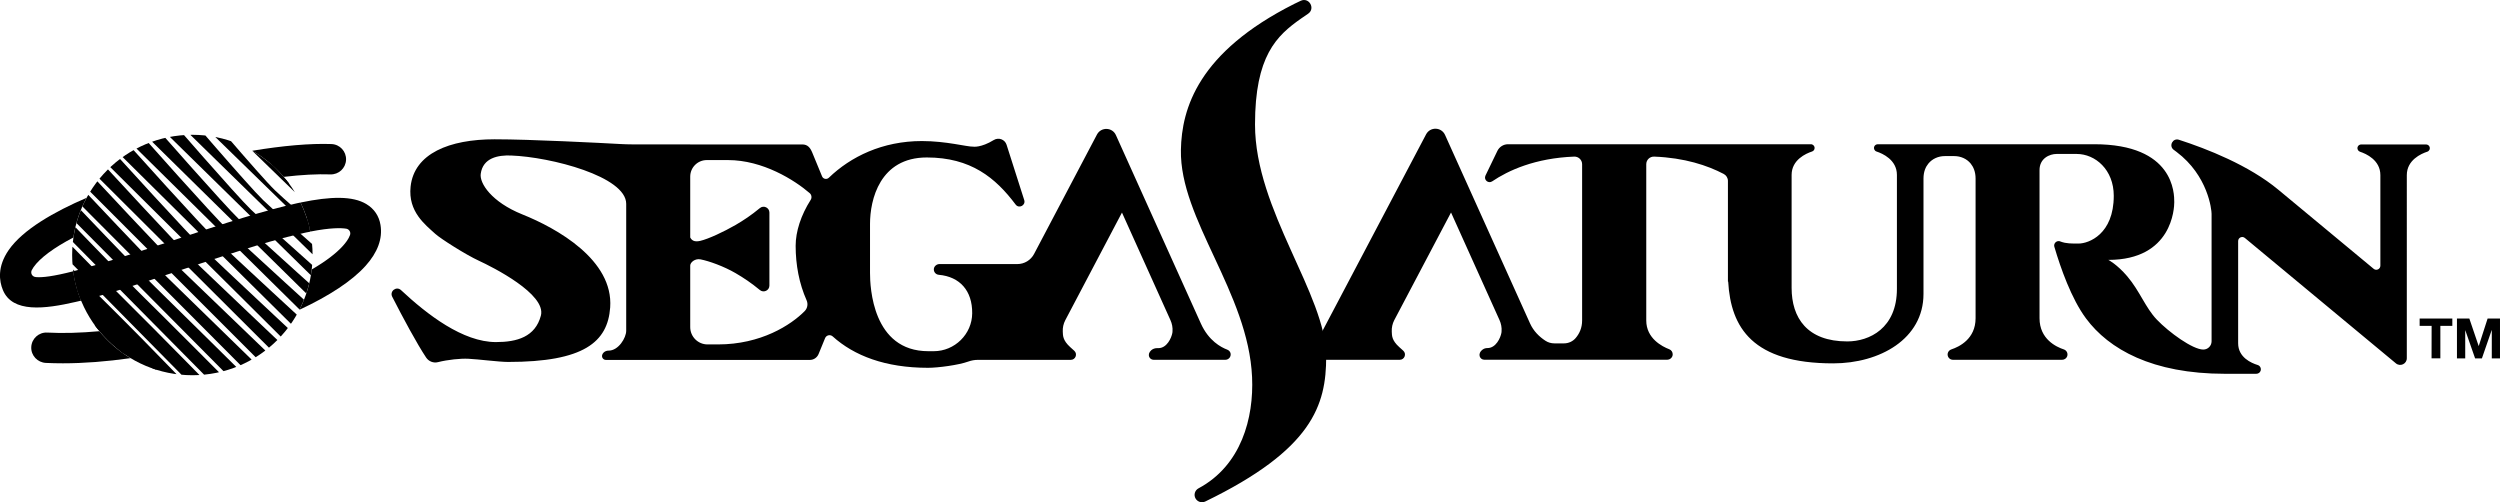 <?xml version="1.0" encoding="utf-8"?>
<!-- Generator: Adobe Illustrator 26.0.3, SVG Export Plug-In . SVG Version: 6.00 Build 0)  -->
<svg version="1.1" id="Layer_1" xmlns="http://www.w3.org/2000/svg" xmlns:xlink="http://www.w3.org/1999/xlink" x="0px" y="0px"
	 viewBox="0 0 3839 771.2" style="enable-background:new 0 0 3839 771.2;" xml:space="preserve">
<style type="text/css">
	.st0{display:none;}
	.st1{display:inline;}
	.st2{fill:url(#SVGID_1_);}
	.st3{fill:url(#SVGID_00000034794317668590568740000004857091539176416161_);}
	.st4{clip-path:url(#SVGID_00000127725584781379324550000013715647965795455900_);}
	.st5{clip-path:url(#SVGID_00000158020850403451489660000005415753269075440288_);fill:none;}
	.st6{fill:none;}
	.st7{fill:url(#SVGID_00000023282394611162589880000009995433819442075310_);}
	.st8{clip-path:url(#SVGID_00000003783123425592028010000010953407138210126271_);}
	.st9{clip-path:url(#SVGID_00000087406831658712671990000016839634219144219042_);}
	.st10{clip-path:url(#SVGID_00000031192458806670743800000011525145072682672009_);}
	.st11{fill:url(#SVGID_00000005249931729966124760000010591937793269458826_);}
	.st12{fill:url(#SVGID_00000071518058193063264700000009437689273510933676_);}
	.st13{clip-path:url(#SVGID_00000000207671595987637300000006584736747828385970_);}
	.st14{clip-path:url(#SVGID_00000041994031737697648940000002442302409186586283_);fill:none;}
	.st15{fill:url(#SVGID_00000134942803906104995570000012089241535074786702_);}
	.st16{clip-path:url(#SVGID_00000018935492294590018730000007094971068835832247_);}
	.st17{clip-path:url(#SVGID_00000116195830499693145920000006994890394920951437_);}
	.st18{clip-path:url(#SVGID_00000070096123683080294630000000804280000391884420_);}
	.st19{fill:#FFFFFF;}
	.st20{fill:url(#SVGID_00000137849283720766412380000015120818928638899366_);}
	.st21{fill:url(#SVGID_00000090990310553287305970000011912353905778512531_);}
	.st22{clip-path:url(#SVGID_00000034088408845117542940000013807262796010273184_);fill:#FFFFFF;}
	.st23{clip-path:url(#SVGID_00000046340900904471179430000013830170708927036289_);fill:none;}
	.st24{fill:url(#SVGID_00000128478272131363041680000005356353262395344288_);}
	.st25{clip-path:url(#SVGID_00000176729495249744214160000005556664879331015566_);fill:#FFFFFF;}
	.st26{clip-path:url(#SVGID_00000137126618447677442040000006283362922038760091_);fill:#FFFFFF;}
	.st27{clip-path:url(#SVGID_00000058574252903848521520000001675420791251253150_);}
	.st28{clip-path:url(#SVGID_00000058574252903848521520000001675420791251253150_);fill:#FFFFFF;}
	.st29{fill:url(#SVGID_00000039824632226496208840000005466042488124323206_);}
	.st30{fill:url(#SVGID_00000067914919539225439400000008493391619930253449_);}
	.st31{clip-path:url(#SVGID_00000060008222714260393850000011799635671313270159_);fill:#FFFFFF;}
	.st32{clip-path:url(#SVGID_00000160151651278008604870000007291238533915854507_);fill:none;}
	.st33{fill:url(#SVGID_00000016789953192698653990000006896303942924914605_);}
	.st34{clip-path:url(#SVGID_00000092457708915080185730000000318440327817095302_);fill:#FFFFFF;}
	.st35{clip-path:url(#SVGID_00000088122309061245601270000009621703529894004887_);fill:#FFFFFF;}
	.st36{clip-path:url(#SVGID_00000038375782493683311120000006280572490791477679_);}
	.st37{clip-path:url(#SVGID_00000038375782493683311120000006280572490791477679_);fill:#FFFFFF;}
	.st38{clip-path:url(#SVGID_00000000905029271143173310000012212073841013388474_);}
	.st39{clip-path:url(#SVGID_00000129201114479332839140000016774013140877868944_);}
	.st40{clip-path:url(#SVGID_00000158017527202884973790000003001973789018624183_);}
	.st41{clip-path:url(#SVGID_00000058548080642448988640000010531994011550162347_);}
	.st42{clip-path:url(#SVGID_00000080165282946635411900000006228014687225478059_);}
	.st43{clip-path:url(#SVGID_00000077322111911805703610000016792282630661386386_);}
	.st44{clip-path:url(#SVGID_00000082330820446833155940000001540642778710840737_);fill:#FFFFFF;}
	.st45{clip-path:url(#SVGID_00000103985705216142637740000007917006267409646257_);fill:#FFFFFF;}
	.st46{clip-path:url(#SVGID_00000026866526633466235320000008690343960503665853_);}
	.st47{clip-path:url(#SVGID_00000026866526633466235320000008690343960503665853_);fill:#FFFFFF;}
	.st48{clip-path:url(#SVGID_00000036972570154854122530000000157708365667086229_);fill:#FFFFFF;}
	.st49{clip-path:url(#SVGID_00000067217764790814738250000013379513355390902450_);fill:#FFFFFF;}
	.st50{clip-path:url(#SVGID_00000083088425397458451120000007242301313264038807_);}
	.st51{clip-path:url(#SVGID_00000083088425397458451120000007242301313264038807_);fill:#FFFFFF;}
	.st52{fill:url(#SVGID_00000124136315365023465290000008187280018264215203_);}
	.st53{fill:url(#SVGID_00000006695625199100696210000002502825354667389876_);}
	.st54{clip-path:url(#SVGID_00000041263283634552449310000013553956511198217623_);}
	.st55{clip-path:url(#SVGID_00000034087205867116620990000015139327380695690927_);fill:none;}
	.st56{fill:url(#SVGID_00000123436304426636386940000011760068518243562911_);}
	.st57{fill:url(#SVGID_00000004521555653595173650000002257304268207671706_);}
	.st58{clip-path:url(#SVGID_00000061460325390876890610000010992002690699504044_);}
	.st59{clip-path:url(#SVGID_00000022560962670339219820000014933985495230159772_);fill:none;}
	.st60{fill:url(#SVGID_00000070086965811389614110000017016065579717118893_);}
	.st61{clip-path:url(#SVGID_00000158748112897182157800000010577740719787212963_);}
	.st62{clip-path:url(#SVGID_00000070087416511791541530000004629939269679090330_);}
	.st63{clip-path:url(#SVGID_00000167362723566867169700000016113128189663736713_);}
	.st64{fill:url(#SVGID_00000140010120080152162360000006954567457976953225_);}
	.st65{clip-path:url(#SVGID_00000072976374601728695090000008209974303137198235_);}
	.st66{clip-path:url(#SVGID_00000135682770915501598340000005375537895158363033_);}
	.st67{clip-path:url(#SVGID_00000090981261265995045970000011872712852010060182_);}
	.st68{clip-path:url(#SVGID_00000045583620029534863060000005383357866566498960_);}
	.st69{clip-path:url(#SVGID_00000075145863757268466980000005395534715886737329_);}
	.st70{clip-path:url(#SVGID_00000154388661658365881380000017427438384539744913_);}
	.st71{fill:url(#SVGID_00000119808039283203729110000011158770815393578910_);}
	.st72{clip-path:url(#SVGID_00000082356670594552173860000010133027192860200847_);}
	.st73{clip-path:url(#SVGID_00000013176478595352971010000002614619550186144671_);}
	.st74{clip-path:url(#SVGID_00000084505621349960786080000007417044897585831569_);}
	.st75{fill:url(#SVGID_00000183237677503259173310000004953269216364883871_);}
	.st76{fill:url(#SVGID_00000178905863740396559210000002879798008113622157_);}
	.st77{clip-path:url(#SVGID_00000150782705788597408270000018284092234617911989_);}
	.st78{clip-path:url(#SVGID_00000101097166277114559290000009514513354087770509_);fill:none;}
	.st79{clip-path:url(#SVGID_00000059302239548465473070000016725680884600327332_);}
	.st80{clip-path:url(#SVGID_00000127750054865877341400000001035464720096190631_);}
	.st81{clip-path:url(#SVGID_00000096767309595885035040000007406052461712668579_);}
	.st82{fill:url(#SVGID_00000155146948535257782600000011628433861962002306_);}
	.st83{clip-path:url(#SVGID_00000011032218667603789900000011142253546554275262_);}
	.st84{clip-path:url(#SVGID_00000132066118688963955200000012070952512016407740_);}
	.st85{clip-path:url(#SVGID_00000119808865564274591300000015854384837558520759_);}
	.st86{clip-path:url(#SVGID_00000152225191912339000520000003317053545053544630_);}
	.st87{clip-path:url(#SVGID_00000072258245131600096640000001078936403423989633_);}
	.st88{clip-path:url(#SVGID_00000072980471457403318040000001229634181473649282_);}
	.st89{clip-path:url(#SVGID_00000076580997850950018930000012652655387991196079_);}
	.st90{clip-path:url(#SVGID_00000046327154594498301200000004361277276965495997_);}
	.st91{clip-path:url(#SVGID_00000145016847209537034020000005022657319831942021_);}
	.st92{fill:url(#SVGID_00000183217761538997518710000012165764621508387509_);}
	.st93{clip-path:url(#SVGID_00000105426399762670672840000010997585133851113605_);}
	.st94{clip-path:url(#SVGID_00000045591105989016528370000017893259690789160107_);}
	.st95{clip-path:url(#SVGID_00000080915044664012736590000010385777112228089279_);}
	.st96{clip-path:url(#SVGID_00000085238245588312797810000010765520495842054053_);}
	.st97{clip-path:url(#SVGID_00000145768530704726855210000002016461795996808083_);fill:#FFFFFF;}
	.st98{clip-path:url(#SVGID_00000017514377443606724210000005905939427801843618_);}
	.st99{clip-path:url(#SVGID_00000157997494853143028170000009456632506914482578_);}
	.st100{clip-path:url(#SVGID_00000083085337638842091860000003086808579810170793_);fill:#FFFFFF;}
	.st101{clip-path:url(#SVGID_00000106149721726699960900000016184741744217128835_);}
	.st102{fill:url(#SVGID_00000101807205777490421620000000344424136450207876_);}
	.st103{fill:url(#SVGID_00000039818610405919152690000001616135935896517012_);}
	.st104{clip-path:url(#SVGID_00000179646746927640428190000003947435444741344648_);}
	.st105{clip-path:url(#SVGID_00000052821915818893331060000001283462735638730929_);fill:none;}
	.st106{clip-path:url(#SVGID_00000044884422667814831590000014181795600662269886_);}
	.st107{clip-path:url(#SVGID_00000168110774493831558260000008865921851899228854_);}
	.st108{clip-path:url(#SVGID_00000040533944837031816960000016733058692169596589_);}
	.st109{fill:url(#SVGID_00000004521532044470926200000003317898339150942637_);}
	.st110{fill:url(#SVGID_00000093890706451864972050000001709097944184704671_);}
	.st111{fill:url(#SVGID_00000072961782944681217550000000622617298202555781_);}
	.st112{clip-path:url(#SVGID_00000145049363707170358400000008234207693544291735_);}
	.st113{clip-path:url(#SVGID_00000135682073540032392520000000302883268163058312_);fill:none;}
	.st114{fill:url(#SVGID_00000011032672581095623660000002279163932047405751_);}
	.st115{fill:url(#SVGID_00000020365057786032652710000016294070374491271578_);}
	.st116{clip-path:url(#SVGID_00000078006059385368177080000010833157306599377823_);}
	.st117{clip-path:url(#SVGID_00000114781680230869954370000017899983796860541092_);fill:none;}
	.st118{clip-path:url(#SVGID_00000174559961312150007060000006961121942910105737_);}
	.st119{clip-path:url(#SVGID_00000145770917666181382240000014626053665037807253_);}
	.st120{clip-path:url(#SVGID_00000021081882757190370470000005529103706576904333_);}
	.st121{fill:url(#SVGID_00000102520398424789295240000014401909686040441529_);}
	.st122{fill:url(#SVGID_00000173125338971968375780000002281138295753558447_);}
	.st123{fill:url(#SVGID_00000104679193798627043420000013361584314933081750_);}
	.st124{clip-path:url(#SVGID_00000083060978565408817960000015681987389927041443_);}
	.st125{clip-path:url(#SVGID_00000054983176911976639810000010586168257260539285_);fill:none;}
	.st126{clip-path:url(#SVGID_00000118399350946131467660000010823157982416250765_);}
	.st127{clip-path:url(#SVGID_00000110443124301738698900000013049301974185113503_);}
	.st128{clip-path:url(#SVGID_00000119839128563205206980000012566557143209332383_);}
	.st129{fill:url(#SVGID_00000078038731226822388770000018215734016633083013_);}
	.st130{fill:url(#SVGID_00000104681916298743837750000001652239288849615248_);}
	.st131{fill:url(#SVGID_00000153683462204008366990000008668952040288678324_);}
	.st132{clip-path:url(#SVGID_00000162342376199451715000000009315679383196562618_);}
	.st133{clip-path:url(#SVGID_00000129205064236278104650000015867014549809602715_);fill:none;}
	.st134{clip-path:url(#SVGID_00000041973624446905561500000005303713650721740211_);}
	.st135{clip-path:url(#SVGID_00000167371020742735382880000018217950181339518878_);}
	.st136{clip-path:url(#SVGID_00000054973603130947226230000008991768532629381301_);}
	.st137{fill:url(#SVGID_00000143611958591540460320000004565779577307251092_);}
	.st138{fill:url(#SVGID_00000183952695906945367150000004049259159646650811_);}
	.st139{fill:url(#SVGID_00000103232713215320130980000002256922529933048209_);}
	.st140{clip-path:url(#SVGID_00000011003091471350733420000005186795021430162068_);}
	.st141{clip-path:url(#SVGID_00000017517728383414941270000016975960002971675542_);fill:none;}
	.st142{clip-path:url(#SVGID_00000154412068209240782310000008211596305999062189_);}
	.st143{clip-path:url(#SVGID_00000028317579428896605520000007377721541753147569_);}
	.st144{clip-path:url(#SVGID_00000014633500136045013270000015308246842361730466_);}
	.st145{fill:url(#SVGID_00000178166298643172131720000001409047229070489216_);}
	.st146{fill:url(#SVGID_00000099648343348847978400000006369218294724555953_);}
	.st147{fill:url(#SVGID_00000038412308114049459680000010750382532025886635_);}
	.st148{clip-path:url(#SVGID_00000019638409943741817060000001534319595932269493_);}
	.st149{clip-path:url(#SVGID_00000050662772573744489790000016095607113539167884_);fill:none;}
	.st150{clip-path:url(#SVGID_00000177465294142516399990000017733186100113416351_);}
	.st151{clip-path:url(#SVGID_00000042730751664961191200000002789755506521064601_);fill:#FFFFFF;}
	.st152{clip-path:url(#SVGID_00000025439014705167095790000017563473474139193509_);}
	.st153{fill:url(#SVGID_00000147923151197161424980000008560882115978504113_);}
	.st154{fill:url(#SVGID_00000021799891615985825690000008889999460176597896_);}
	.st155{fill:url(#SVGID_00000072998623546912170730000001620410898766091142_);}
	.st156{clip-path:url(#SVGID_00000145028562116297609140000005529109766450099113_);fill:#FFFFFF;}
	.st157{clip-path:url(#SVGID_00000119082312967659485590000011228258478519819706_);fill:none;}
	.st158{clip-path:url(#SVGID_00000109736358836559951540000004346528397734031773_);}
	.st159{clip-path:url(#SVGID_00000117654139297572933370000005115139076227423627_);fill:#FFFFFF;}
	.st160{clip-path:url(#SVGID_00000009586881675159904390000010762928849240440499_);}
	.st161{fill:url(#SVGID_00000087389161615194957870000013639249602060665245_);}
	.st162{fill:url(#SVGID_00000072965566694814241890000015800261076701554593_);}
	.st163{fill:url(#SVGID_00000112596250980141547190000018213227994310266529_);}
	.st164{clip-path:url(#SVGID_00000119104662549040230940000010790632639887029935_);fill:#FFFFFF;}
	.st165{clip-path:url(#SVGID_00000139253331452913258840000006834895685840752821_);fill:none;}
</style>
<g class="st0">
	<g class="st1">
		<g>
			<g>
				<path d="M3763.7,483.6h-18.4v-11.3h50.2v11.3h-18.4v49.9h-13.5L3763.7,483.6L3763.7,483.6z"/>
				<path d="M3802.6,472.3h19l14.3,42.1h0.2l13.6-42.1h19v61.3h-12.6v-43.4h-0.2l-15,43.4h-10.4l-15-43h-0.2v43h-12.7V472.3z"/>
			</g>
			<path d="M2016.9-10.7c2.9-1.5,6.3-3.1,10.2-4.9c12.8-6,23,12,11.3,19.9c-4.1,2.8-7.8,5.3-10.8,7.4
				c-37.7,26.4-70.7,57.5-70.7,162.7c0,132.1,109.3,260.9,109.3,356.6c0,74.3-21,142.4-185.7,222.3c-5.4,2.6-11.9,0.6-14.9-4.6l0,0
				c-3.2-5.5-1.1-12.6,4.5-15.6c65.8-35.2,85.1-108.1,82.3-170.7c-5.8-130.2-111.3-242.2-109.3-349
				C1844.3,149.7,1869.6,63.5,2016.9-10.7z"/>
			<path d="M1914,520c-9.3-3.5-28.3-13.5-40.2-39.9l-130.5-289.4c-5.5-12.3-22.8-12.8-29.1-0.9l-96.6,183.4
				c-5,9.5-14.9,15.5-25.6,15.5h-115.9h-3.9c-3.9,0-7.8,3.1-8.4,6.9c-0.8,5,2.8,9.2,7.6,9.6c32.2,2.9,51.5,24.4,51.2,59.1
				c-0.2,32-26.9,58.2-59,58.2h-8.4c-85.8,0-89.5-98.6-89.5-120.1c0-25.1,0-75.4,0-75.4c0-37,14.9-102,87.2-102
				c67.5,0,105.5,31.1,136.4,72.3c5.1,6.8,15.8,1.2,13.2-6.9l-27.1-84.9c-2.6-8.2-12.2-11.8-19.6-7.3
				c-19.9,12.2-31.6,10.2-31.6,10.2c-9.8,0.3-41-8.6-78.9-8.6c-60.5,0-109.3,24-142.8,56.3c-3.3,3.2-8.8,2.1-10.5-2.2l-20.1-48.9
				h-182.4v-0.1h-89.6c-5.7,0-11.3-0.2-17-0.5c-30.7-1.7-138.6-7.3-193.8-7.3c-69.2,0-123.4,21.7-128.9,72.7
				c-4.1,38.4,22.5,58.4,37.8,72.4c8.3,7.6,47.1,32.2,67.1,41.4c20.8,9.6,103.8,51.2,95.2,84.2c-8.6,32.7-36.6,40.7-69,40.7
				c-50.8,0-105.4-42.1-145.8-79.8c-7-6.6-17.9,1.6-13.5,10.2c16.7,32.7,38.1,72.4,52.1,93.4c4,5.9,11.2,8.8,18.2,7
				c15.1-3.8,34.6-5.8,46.5-5.2c15.3,0.7,47.2,4.9,61.2,4.9c116.4,0,152.9-30.6,156.7-83.7c5.2-73-81.9-121.6-135-142.9
				c-47.4-19.1-65.8-47.9-63.8-62.2c3.3-24.8,26.9-29,46.7-28.2c61.2,2.3,176.7,32.2,176.7,74.2c0,0,0,186.7,0,194.9
				c0,10.9-11.9,30.5-26.9,30.5h-0.3c-2.7,0-5.4,1-7.4,2.9c-5.2,5.2-1.6,11.4,3.4,11.4h65l0,0h64.4h183.8c5.9,0,11.1-3.5,13.4-9
				l10-24.4c1.9-4.7,7.9-6.1,11.7-2.7c32.8,29.6,80.8,48.2,146.4,48.2c15.3,0,47-4.2,61.8-9.6c4.7-1.7,9.7-2.6,14.7-2.6h122.9h19.8
				c7.3,0,10.8-9.1,5.3-14c-2.4-2.1-4.6-4.1-6.1-5.5c-11.7-10.6-11.2-17.8-11.5-23.9c-0.3-6,1-12,3.8-17.4l87.1-165.4l74.4,165.1
				c2.5,5.5,3.7,11.6,3.2,17.6c-0.1,0.8-0.1,1.5-0.2,2c-1.4,7.8-8.4,23.5-21.5,23.5h-2.1c-3.2,0-6.4,1.1-8.8,3.2
				c-7.3,6.5-2.8,14.7,3.6,14.7h110.1c5.1,0,9.1-4.6,8.1-9.8C1918.9,523.3,1916.8,521,1914,520z M1274.6,290.1
				c-15,23.6-23.1,48.6-23.1,70.6c0,29.3,5.4,57.9,16.8,83.6c2.5,5.6,1.4,12.2-2.9,16.6c-21.1,21.4-67.2,51.2-133.1,51.2h-16.1
				c-14.7,0-26.6-11.9-26.6-26.6v-89.7V391c0-5,7.5-11.2,15.9-9.5c12.9,2.5,35.6,10.6,53.7,21.1c12.7,7.4,24.2,15.1,37.4,26
				c5.8,4.8,14.6,0.6,14.6-6.9v-28.2v-55.7v-28.2c0-7.5-8.8-11.7-14.6-6.9c-13.2,10.9-24.7,18.6-37.4,26
				c-18.1,10.4-41.5,21.4-54.3,24.4c-9.9,2.3-13.4-1.6-15.3-5.3v-5.4v-88c0-14,11.4-25.4,25.4-25.4h32.6
				c53.4,0,102.1,30.6,125.5,50.8C1276,282.3,1276.7,286.8,1274.6,290.1z"/>
			<path d="M3760.6,208.8c-0.8-2.3-3.1-3.8-5.6-3.8h-25.6h-48.1h-25.6c-2.5,0-4.8,1.5-5.6,3.8c-1.1,3.2,0.7,6.4,3.6,7.4
				c9.2,3,31.3,12.7,31.3,35.9v139.1c0,5.3-6.2,8.2-10.3,4.8l-146.2-121.3c-45.6-37.9-110.2-63.1-152.9-76.9c-9.4-3-15.9,9.4-8,15.4
				c1.4,1.1,2.8,2.1,4.3,3.2c48.7,36.6,53.9,89.1,53.9,95.1v186.8v9c0,7-5.7,12.7-12.7,12.7c-16.3,0-52.8-26.5-71.4-46
				c-17.5-18.3-25.9-43.5-45.5-66.6c-15.6-18.3-28.9-25.1-28.9-25.1c98.3,0,101.2-79.7,101.2-88.6c0-13.3,0-89-123-89h-283.9h-48.3
				c-2.5,0-4.8,1.5-5.6,3.8c-1.1,3.2,0.7,6.5,3.6,7.4c9.2,3,31.3,12.7,31.3,35.9v175c0,60.5-42.3,80.7-76.2,80.7
				c-61.8,0-85.5-36.4-85.5-82.2v-26.5l0,0v-147c0-23.2,22.1-32.9,31.3-35.9c2.4-0.8,4-2.9,4-5.4v-0.1c0-3.1-2.5-5.7-5.7-5.7h-110.9
				h-17h-223.4h-113.8c-6.9,0-13.3,4-16.3,10.2l-18.3,37.9c-3.1,6.5,4.3,12.9,10.3,8.9c24.5-16.6,65.7-35.7,126-38
				c6.6-0.2,12.1,5.1,12.1,11.7v240c0,11.4-4.2,20.2-9.9,26.9c-4.4,5.2-11,8.2-17.9,8.2h-14.8c-4.8,0-9.6-1.3-13.7-4
				c-9.4-6.1-18.3-14.7-23.7-26.7l-130.5-289.4c-5.6-12.3-22.8-12.8-29.1-0.9l-135.8,257.7l-39.2,74.3l2.7,14.2h39.4h7h85.5l0,0
				c7.3,0,10.8-9.1,5.3-14c0,0-0.1,0-0.1-0.1c-2.4-2.1-4.5-4-6-5.4c-11.6-10.4-11.2-17.6-11.5-23.7s1-12.2,3.8-17.6l87.2-165.4
				l74.4,165.1c2.5,5.5,3.7,11.6,3.2,17.6c-0.1,0.8-0.1,1.5-0.2,2c-1.4,7.8-8.4,23.5-21.5,23.5h-0.2c-2.6,0-5.2,0.8-7.3,2.4
				c-8.6,6.6-4,15.5,2.6,15.5h109.7h6.4h86.7h25.6h52.4c4.5,0,8.4-3.4,8.6-7.9c0.2-3.6-2-7-5.3-8.2c-11-4.2-35.3-16.7-35.3-44.1
				v-240c0-6.8,5.5-12,12.3-11.7c46.6,1.8,81.8,13.6,106.6,26.6c4,2.1,6.5,6.2,6.5,10.7v154.6h0.4c4,71,37.7,125.6,161.2,125.6
				c71.6,0,138.7-37.5,138.7-106.6c0-8.5,0-177.2,0-177.2c0-10.5,3.3-17.9,7.5-23c6.1-7.5,15.5-11.5,25.2-11.5h14.6
				c9.7,0,19.1,4,25.2,11.5c4.2,5.2,7.5,12.6,7.5,23v214.8c0,31.9-25.3,43.9-37.1,47.8c-2.8,0.9-5.1,3.2-5.7,6.2
				c-1,5.2,2.9,9.8,8,9.8h52.8h59.6h55.2c3.4,0,6.6-2,7.8-5.2c1.7-4.6-0.8-9.3-5-10.7c-11.6-3.8-37.4-15.8-37.4-47.9V268.6v-24.2
				c0-18.2,15.6-24.8,26.3-24.8h30.7c28.6,0,57,24.1,57,64.3c0,59-38.4,73.3-54.1,73.3c-10.5,0-18.7,0.2-27.4-3c0,0-0.1,0-0.1-0.1
				c-5.5-2.6-11.4,2.5-9.6,8.3c0.1,0.3,0.1,0.5,0.2,0.5c9.2,31.2,25.8,78.9,48.4,109.3c35.1,47.3,101.7,85,213.4,85h48
				c3,0,5.8-1.8,6.7-4.6c1.3-3.9-0.9-7.8-4.5-8.9c-9.6-2.9-30-11.6-30-33.3v-157c0-5.3,6.2-8.2,10.3-4.8l232,192.6
				c6.7,5.5,16.7,0.8,16.7-7.9V252.1c0-23.2,22.1-32.9,31.3-35.9C3759.9,215.3,3761.7,212.1,3760.6,208.8z"/>
		</g>
		<g>
			<g>
				<defs>
					<circle id="SVGID_00000034060728500801740010000003154302678022419596_" cx="325.1" cy="374.8" r="184.6"/>
				</defs>
				<clipPath id="SVGID_00000052808579903474154310000003752504169513310870_">
					<use xlink:href="#SVGID_00000034060728500801740010000003154302678022419596_"  style="overflow:visible;"/>
				</clipPath>
				<polygon style="clip-path:url(#SVGID_00000052808579903474154310000003752504169513310870_);" points="278.4,559 129.3,408.8 
					157.1,466.5 248.6,555.4 				"/>
			</g>
			<g>
				<defs>
					<path id="SVGID_00000049207956643920925820000016750941498662823853_" d="M232.9,449.7c24.6-6,49.2-11.7,73.8-17.5
						c24.7-5.8,48.9-13.2,72.9-21.4c23.7-8.1,47.1-17.2,70.9-24.8c19.7-6.3,39.8-12.1,58.8-20.4c-1.6-32.7-11.7-63.1-28.2-89.1
						c-21.2,6.1-42.8,11.3-64.2,16.8c-24.5,6.4-48.9,13.2-73.3,20c-24.2,6.7-48.5,13.4-72.7,20.2c-24,6.8-47.9,13.8-71.4,22.1
						c-11.8,4.1-23.5,8-35.5,11.7c-5.8,1.8-11.7,3.6-17.4,5.7c-2.1,0.7-4.2,1.4-6.3,2.1c0,34,9.2,65.8,25.3,93.2
						C187.9,461.2,210.3,455.2,232.9,449.7z"/>
				</defs>
				<clipPath id="SVGID_00000084499168733135913450000010669572714140542135_">
					<use xlink:href="#SVGID_00000049207956643920925820000016750941498662823853_"  style="overflow:visible;"/>
				</clipPath>
				<path style="clip-path:url(#SVGID_00000084499168733135913450000010669572714140542135_);" d="M126.3,541.2
					c-8.9,0-17.6-0.2-26.1-0.6c-12.8-0.6-23-11.3-22.5-24.2c0.5-13,11.5-23.1,24.5-22.4c72.8,3.7,171.4-10.7,263.8-38.4
					c90.3-27.2,161.5-62.7,190.5-95.1c3.4-3.8,8.4-10,10.6-16.3c1.5-4.3-1.2-8.9-5.7-9.7c-9.7-1.6-31.4-1.8-78.1,9.4
					c-49.6,11.9-111.3,32.4-170.9,52.3c-61.8,20.6-120.1,40-166.8,50.8c-46.9,10.8-96.8,17.1-111.4-18.2
					c-5.8-13.9-8.9-35.9,8.9-61.6c38.5-55.3,156.4-97.2,223.2-117.2c100.2-30.2,207.1-48,272.2-45.5c12.9,0.5,22.9,11.3,22.4,24.2
					c-0.5,12.9-11.3,22.9-24.2,22.4c-60.4-2.3-161.3,14.7-257.2,43.4c-100.8,30.2-176.8,68.2-198.3,99.1c-1.1,1.6-2,3.1-2.7,4.5
					c-2,3.8-0.4,10.1,6.4,10.7c10.2,0.9,29.6-1.5,64.9-11c42.4-11.3,93.5-27.9,147.7-46c154.8-51.6,251.9-81,294.7-55.1
					c12,7.2,19.5,18.3,21.7,32.1c3.4,20.9-4.3,42-22.9,62.7c-35,39.1-112.2,78.7-211.8,108.6C291.4,526.6,200.8,541.2,126.3,541.2z"
					/>
			</g>
			<g>
				<path d="M465.3,254.8c27.1-3.2,51.5-4.5,71.5-3.8c12.9,0.5,23.7-9.5,24.2-22.4c0.5-12.9-9.5-23.7-22.4-24.2
					c-32.2-1.2-74.8,2.5-121.6,10.3C435.3,225.2,451.7,238.8,465.3,254.8z"/>
				<path d="M84.9,408.8c-6.8-0.6-8.4-6.9-6.4-10.7c0.7-1.4,1.6-2.9,2.7-4.5c9.9-14.2,31.2-29.9,61.2-45.6
					c3.2-21.8,10.2-42.3,20.2-60.9c-49.5,21.3-97.5,48.5-119.5,80.1c-17.8,25.7-14.7,47.7-8.9,61.6c14.6,35.3,64.5,29,111.4,18.2
					c2.8-0.7,5.7-1.3,8.6-2c-5.8-14.2-10-29.4-12.1-45.1C111.7,407.6,94.4,409.6,84.9,408.8z"/>
				<path d="M614,328.7c-2.2-13.8-9.7-24.9-21.7-32.1c-20.8-12.6-54.4-12.1-101.1-2.4c6.8,14,11.9,29,15,44.6
					c31.3-6.1,47.4-5.7,55.3-4.4c4.5,0.8,7.2,5.4,5.7,9.7c-2.2,6.3-7.2,12.5-10.6,16.3c-10.7,12-27.2,24.4-48.2,36.6
					c-2.6,22.1-9.2,42.9-18.9,61.9c45.8-21.3,81-44.5,101.6-67.5C609.7,370.7,617.4,349.6,614,328.7z"/>
				<path d="M182.2,491.8c-28.7,2.6-55.8,3.4-80,2.1c-13-0.7-24,9.4-24.5,22.4c-0.5,12.9,9.7,23.6,22.5,24.2
					c8.5,0.4,17.2,0.6,26.1,0.6c32.1,0,67.2-2.7,103.8-7.9C211.9,522.3,195.7,508.2,182.2,491.8z"/>
				<path class="st6" d="M417,214.7c-27.1-15.6-58.5-24.5-91.9-24.5c-70.2,0-131.2,39.2-162.4,96.8c37.1-15.9,75.1-28.5,103.7-37.1
					C316.9,234.7,369.2,222.6,417,214.7z"/>
				<path class="st6" d="M142.4,348c-1.3,8.8-1.9,17.8-1.9,26.9c0,8.5,0.6,16.8,1.7,24.9c2.5-0.6,5.1-1.3,7.7-2
					c42.4-11.3,93.5-27.9,147.7-46c79.7-26.6,144.1-47.2,193.6-57.5c-6.9-14.3-15.7-27.5-25.9-39.4c-55.1,6.4-121.5,20.4-185.8,39.6
					C225,310.8,177.7,329.4,142.4,348z"/>
				<path class="st6" d="M230.2,533.2c27.7,16.7,60.2,26.2,94.9,26.2c71.7,0,133.8-40.9,164.4-100.5c-32,14.9-69.2,28.8-110.2,41.1
					C329.3,515.1,278.4,526.4,230.2,533.2z"/>
				<path class="st6" d="M508.4,397c0.9-7.3,1.3-14.7,1.3-22.2c0-12.3-1.2-24.3-3.5-36c-6.8,1.3-14.4,3-22.8,5
					c-49.6,11.9-111.3,32.4-170.9,52.3c-58.1,19.4-113.1,37.7-158.3,48.8c7,17.1,16.5,32.9,28,46.9c57.7-5.2,122.2-17.8,183.9-36.3
					C423,438.4,472.4,417.9,508.4,397z"/>
			</g>
			<g>
				<defs>
					<circle id="SVGID_00000099659735762898481140000013517181645508366268_" cx="325.1" cy="374.8" r="184.6"/>
				</defs>
				<clipPath id="SVGID_00000148655422340883169650000000485274461743250611_">
					<use xlink:href="#SVGID_00000099659735762898481140000013517181645508366268_"  style="overflow:visible;"/>
				</clipPath>
				<g style="clip-path:url(#SVGID_00000148655422340883169650000000485274461743250611_);">
					<g>
						<path d="M345.2,116.2c0,0,101.1,121.2,125,144.3c23,22.3,166,143.8,166,143.8l-4.2,19.3l-311-302.2"/>
						<path d="M325.7,131.2c0,0,102.3,121.1,126.2,144.2c23,22.3,164.6,144.3,164.6,144.3l-5,18.8L302.2,137"/>
						<path d="M306.2,146.3c0,0,103.6,121,127.5,144.2c23,22.3,163.2,144.7,163.2,144.7l-5.7,18.3l-307.9-301"/>
						<path d="M286.6,161.3c0,0,104.8,121,128.7,144.1c23,22.3,161.8,145.1,161.8,145.1l-6.5,17.8L264.4,167.9"/>
						<path d="M267.1,176.3c0,0,106,120.9,129.9,144c23,22.3,160.5,145.6,160.5,145.6l-7.3,17.4L245.5,183.3"/>
						<path d="M247.6,191.3c0,0,107.2,120.8,131.1,143.9c23,22.3,159.1,146,159.1,146l-8.1,16.9L226.5,198.8"/>
						<path d="M228.1,206.4c0,0,108.4,120.7,132.3,143.8c23,22.3,157.7,146.4,157.7,146.4l-8.8,16.4L207.6,214.2"/>
						<path d="M208.6,221.4c0,0,109.6,120.6,133.6,143.7c23,22.3,156.3,146.9,156.3,146.9l-9.6,15.9L188.7,229.7"/>
						<path d="M189.1,236.4c0,0,110.9,120.5,134.8,143.6c23,22.3,154.9,147.3,154.9,147.3l-10.4,15.4L169.8,245.1"/>
						<path d="M169.6,251.4c0,0,112.1,120.4,136,143.5c23,22.3,153.5,147.7,153.5,147.7l-11.1,14.9l-297-297.1"/>
						<path d="M150.1,266.4c0,0,113.3,120.4,137.2,143.5c23,22.3,152.1,148.2,152.1,148.2l-11.9,14.4L132,276"/>
						<path d="M130.6,281.5c0,0,114.5,120.3,138.4,143.4c23,22.3,150.7,148.6,150.7,148.6l-12.7,14L113.1,291.5"/>
						<path d="M111.1,296.5c0,0,115.7,120.2,139.6,143.3c23,22.3,149.3,149.1,149.3,149.1l-13.5,13.5L94.2,306.9"/>
						<path d="M91.6,311.5c0,0,117,120.1,140.9,143.2c23,22.3,147.9,149.5,147.9,149.5l-14.2,13L75.3,322.4"/>
						<path d="M72.1,326.5c0,0,118.2,120,142.1,143.1c23,22.3,146.5,149.9,146.5,149.9l-15,12.5L56.4,337.8"/>
					</g>
				</g>
				
					<rect x="191.1" y="472.7" transform="matrix(0.748 -0.663 0.663 0.748 -284.265 258.408)" style="clip-path:url(#SVGID_00000148655422340883169650000000485274461743250611_);" width="14.5" height="62.1"/>
				
					<rect x="456.1" y="224.9" transform="matrix(0.707 -0.707 0.707 0.707 -38.654 399.307)" style="clip-path:url(#SVGID_00000148655422340883169650000000485274461743250611_);" width="13.2" height="42.7"/>
			</g>
		</g>
	</g>
</g>
<g>
	<g>
		<g>
			<defs>
				<circle id="SVGID_00000183933115874103837690000015539180594553952653_" cx="295.4" cy="391.6" r="184.6"/>
			</defs>
			<clipPath id="SVGID_00000165935712203190860110000006609096590113160864_">
				<use xlink:href="#SVGID_00000183933115874103837690000015539180594553952653_"  style="overflow:visible;"/>
			</clipPath>
			<g style="clip-path:url(#SVGID_00000165935712203190860110000006609096590113160864_);">
				<polygon points="248.7,575.8 99.7,425.5 127.5,483.3 218.9,572.2 				"/>
			</g>
		</g>
		<g>
			<defs>
				<path id="SVGID_00000011016398674874737710000002467490688756487349_" d="M206,461.7c24.8-5.6,49.6-11,74.2-17.4
					c24.8-6.5,49-14.4,73.1-23.2c23.9-8.8,47.7-18.1,71.3-27.6c11.2-4.5,22.5-8.6,33.9-12.5c6.9-2.4,13.8-4.9,20.6-7.7
					c-2.8-28.6-12.2-55.2-26.5-78.5c-21.2,7.6-43.2,12.9-64.8,19.2c-24.1,7.1-48.1,14.3-72,22.2c-23.9,7.9-47.6,16.1-71.6,23.6
					c-24.2,7.5-48.5,14.7-72.6,22.6c-20.1,6.6-40.1,14.2-60.6,19.4c1.5,27.4,9,53.3,21.1,76.2C157.2,474.5,181.4,467.2,206,461.7z"
					/>
			</defs>
			<clipPath id="SVGID_00000056415752358234736100000002500688357565288087_">
				<use xlink:href="#SVGID_00000011016398674874737710000002467490688756487349_"  style="overflow:visible;"/>
			</clipPath>
			<path style="clip-path:url(#SVGID_00000056415752358234736100000002500688357565288087_);" d="M96.7,558
				c-8.9,0-17.6-0.2-26.1-0.6c-12.8-0.6-23-11.3-22.5-24.2c0.5-13,11.5-23.1,24.5-22.4c72.8,3.7,171.4-10.7,263.8-38.4
				c90.3-27.2,161.5-62.7,190.5-95.1c3.4-3.8,8.4-10,10.6-16.3c1.5-4.3-1.2-8.9-5.7-9.7c-9.7-1.6-31.4-1.8-78.1,9.4
				c-49.6,11.9-111.3,32.4-170.9,52.3c-61.8,20.6-120.1,40-166.8,50.8C69,474.5,19.1,480.8,4.5,445.5c-5.8-13.9-8.9-35.9,8.9-61.6
				c38.5-55.3,156.4-97.2,223.2-117.2c100.2-30.2,207.1-48,272.2-45.5c12.9,0.5,22.9,11.3,22.4,24.2c-0.5,12.9-11.3,22.9-24.2,22.4
				c-60.4-2.3-161.3,14.7-257.2,43.4c-100.8,30.2-176.8,68.2-198.3,99.1c-1.1,1.6-2,3.1-2.7,4.5c-2,3.8-0.4,10.1,6.4,10.7
				c10.2,0.9,29.6-1.5,64.9-11c42.4-11.3,93.5-27.9,147.7-46c154.8-51.6,251.9-81,294.7-55.1c12,7.2,19.5,18.3,21.7,32.1
				c3.4,20.9-4.3,42-22.9,62.7c-35,39.1-112.2,78.7-211.8,108.6C261.7,543.4,171.2,558,96.7,558z"/>
		</g>
		<g>
			<g>
				<path d="M435.7,271.6c27.1-3.2,51.5-4.5,71.5-3.8c12.9,0.5,23.7-9.5,24.2-22.4c0.5-12.9-9.5-23.7-22.4-24.2
					c-32.2-1.2-74.8,2.5-121.6,10.3C405.6,242,422,255.6,435.7,271.6z"/>
			</g>
			<g>
				<path d="M55.2,425.5c-6.8-0.6-8.4-6.9-6.4-10.7c0.7-1.4,1.6-2.9,2.7-4.5c9.9-14.2,31.2-29.9,61.2-45.6
					c3.2-21.8,10.2-42.3,20.2-60.9c-49.5,21.3-97.5,48.5-119.5,80.1c-17.8,25.7-14.7,47.7-8.9,61.6c14.6,35.3,64.5,29,111.4,18.2
					c2.8-0.7,5.7-1.3,8.6-2c-5.8-14.2-10-29.4-12.1-45.1C82,424.4,64.7,426.4,55.2,425.5z"/>
			</g>
			<g>
				<path d="M584.3,345.5c-2.2-13.8-9.7-24.9-21.7-32.1c-20.8-12.6-54.4-12.1-101.1-2.4c6.8,14,11.9,29,15,44.6
					c31.3-6.1,47.4-5.7,55.3-4.4c4.5,0.8,7.2,5.4,5.7,9.7c-2.2,6.3-7.2,12.5-10.6,16.3c-10.7,12-27.2,24.4-48.2,36.6
					c-2.6,22.1-9.2,42.9-18.9,61.9c45.8-21.3,81-44.5,101.6-67.5C580,387.5,587.7,366.4,584.3,345.5z"/>
			</g>
			<g>
				<path d="M152.5,508.6c-28.7,2.6-55.8,3.4-80,2.1c-13-0.7-24,9.4-24.5,22.4c-0.5,12.9,9.7,23.6,22.5,24.2
					c8.5,0.4,17.2,0.6,26.1,0.6c32.1,0,67.2-2.7,103.8-7.9C182.2,539.1,166,525,152.5,508.6z"/>
			</g>
			<g>
				<path class="st6" d="M387.3,231.5c-27.1-15.6-58.5-24.5-91.9-24.5c-70.2,0-131.2,39.2-162.4,96.8
					c37.1-15.9,75.1-28.5,103.7-37.1C287.3,251.5,339.5,239.4,387.3,231.5z"/>
			</g>
			<g>
				<path class="st6" d="M112.7,364.8c-1.3,8.8-1.9,17.8-1.9,26.9c0,8.5,0.6,16.8,1.7,24.9c2.5-0.6,5.1-1.3,7.7-2
					c42.4-11.3,93.5-27.9,147.7-46C347.6,342,412,321.3,461.5,311c-6.9-14.3-15.7-27.5-25.9-39.4c-55.1,6.4-121.5,20.4-185.8,39.6
					C195.3,327.6,148,346.2,112.7,364.8z"/>
			</g>
			<g>
				<path class="st6" d="M200.5,550c27.7,16.7,60.2,26.2,94.9,26.2c71.7,0,133.8-40.9,164.4-100.5c-32,14.9-69.2,28.8-110.2,41.1
					C299.6,531.9,248.7,543.2,200.5,550z"/>
			</g>
			<g>
				<path class="st6" d="M478.7,413.8c0.9-7.3,1.3-14.7,1.3-22.2c0-12.3-1.2-24.3-3.5-36c-6.8,1.3-14.4,3-22.8,5
					c-49.6,11.9-111.3,32.4-170.9,52.3c-58.1,19.4-113.1,37.7-158.3,48.8c7,17.1,16.5,32.9,28,46.9c57.7-5.2,122.2-17.8,183.9-36.3
					C393.4,455.2,442.7,434.7,478.7,413.8z"/>
			</g>
		</g>
		<g>
			<defs>
				<circle id="SVGID_00000021832525908860737740000011394955591503782301_" cx="295.4" cy="391.6" r="184.6"/>
			</defs>
			<clipPath id="SVGID_00000012461177608339971330000011404297802369645711_">
				<use xlink:href="#SVGID_00000021832525908860737740000011394955591503782301_"  style="overflow:visible;"/>
			</clipPath>
			<g style="clip-path:url(#SVGID_00000012461177608339971330000011404297802369645711_);">
				<g>
					<path d="M315.5,133c0,0,101.1,121.2,125,144.3c23,22.3,166,143.8,166,143.8l-4.2,19.3l-311-302.2"/>
					<path d="M296,148c0,0,102.3,121.1,126.2,144.2c23,22.3,164.6,144.3,164.6,144.3l-5,18.8L272.5,153.7"/>
					<path d="M276.5,163c0,0,103.6,121,127.5,144.2c23,22.3,163.2,144.7,163.2,144.7l-5.7,18.3l-307.9-301"/>
					<path d="M257,178.1c0,0,104.8,121,128.7,144.1c23,22.3,161.8,145.1,161.8,145.1l-6.5,17.8L234.7,184.6"/>
					<path d="M237.5,193.1c0,0,106,120.9,129.9,144c23,22.3,160.5,145.6,160.5,145.6l-7.3,17.4L215.8,200.1"/>
					<path d="M218,208.1c0,0,107.2,120.8,131.1,143.9c23,22.3,159.1,146,159.1,146l-8.1,16.9L196.9,215.6"/>
					<path d="M198.4,223.1c0,0,108.4,120.7,132.3,143.8c23,22.3,157.7,146.4,157.7,146.4l-8.8,16.4L178,231"/>
					<path d="M178.9,238.2c0,0,109.6,120.6,133.6,143.7c23,22.3,156.3,146.9,156.3,146.9l-9.6,15.9L159.1,246.5"/>
					<path d="M159.4,253.2c0,0,110.9,120.5,134.8,143.6c23,22.3,154.9,147.3,154.9,147.3l-10.4,15.4L140.2,261.9"/>
					<path d="M139.9,268.2c0,0,112.1,120.4,136,143.5c23,22.3,153.5,147.7,153.5,147.7l-11.1,14.9l-297-297.1"/>
					<path d="M120.4,283.2c0,0,113.3,120.4,137.2,143.5c23,22.3,152.1,148.2,152.1,148.2l-11.9,14.4L102.4,292.8"/>
					<path d="M100.9,298.3c0,0,114.5,120.3,138.4,143.4c23,22.3,150.7,148.6,150.7,148.6l-12.7,14L83.4,308.3"/>
					<path d="M81.4,313.3c0,0,115.7,120.2,139.6,143.3c23,22.3,149.3,149.1,149.3,149.1l-13.5,13.5L64.5,323.7"/>
					<path d="M61.9,328.3c0,0,117,120.1,140.9,143.2c23,22.3,147.9,149.5,147.9,149.5l-14.2,13L45.6,339.2"/>
					<path d="M42.4,343.3c0,0,118.2,120,142.1,143.1c23,22.3,146.5,149.9,146.5,149.9l-15,12.5L26.7,354.6"/>
				</g>
			</g>
			<g style="clip-path:url(#SVGID_00000012461177608339971330000011404297802369645711_);">
				<rect x="161.4" y="489.5" transform="matrix(0.748 -0.663 0.663 0.748 -302.874 242.945)" width="14.5" height="62.1"/>
			</g>
			<g style="clip-path:url(#SVGID_00000012461177608339971330000011404297802369645711_);">
				<rect x="426.4" y="241.7" transform="matrix(0.707 -0.707 0.707 0.707 -59.217 383.239)" width="13.2" height="42.7"/>
			</g>
		</g>
	</g>
	<g>
		<g>
			<g>
				<g>
					<path d="M3734,500.4h-18.4v-11.3h50.2v11.3h-18.4v49.9h-13.5L3734,500.4L3734,500.4z"/>
					<path d="M3772.9,489.1h19l14.3,42.1h0.2l13.6-42.1h19v61.3h-12.6V507h-0.2l-15,43.4h-10.4l-15-43h-0.2v43h-12.7V489.1z"/>
				</g>
				<path d="M1987.2,6.1c2.9-1.5,6.3-3.1,10.2-4.9c12.8-6,23,12,11.3,19.9c-4.1,2.8-7.8,5.3-10.8,7.4
					c-37.7,26.4-70.7,57.5-70.7,162.7c0,132.1,109.3,260.9,109.3,356.6c0,74.3-21,142.4-185.7,222.3c-5.4,2.6-11.9,0.6-14.9-4.6l0,0
					c-3.2-5.5-1.1-12.6,4.5-15.6c65.8-35.2,85.1-108.1,82.3-170.7c-5.8-130.2-111.3-242.2-109.3-349
					C1814.6,166.5,1839.9,80.3,1987.2,6.1z"/>
				<path d="M1884.3,536.8c-9.3-3.5-28.3-13.5-40.2-39.9l-130.5-289.4c-5.5-12.3-22.8-12.8-29.1-0.9L1587.9,390
					c-5,9.5-14.9,15.5-25.6,15.5h-115.9h-3.9c-3.9,0-7.8,3.1-8.4,6.9c-0.8,5,2.8,9.2,7.6,9.6c32.2,2.9,51.5,24.4,51.2,59.1
					c-0.2,32-26.9,58.2-59,58.2h-8.4c-85.8,0-89.5-98.6-89.5-120.1c0-25.1,0-75.4,0-75.4c0-37,14.9-102,87.2-102
					c67.5,0,105.5,31.1,136.4,72.3c5.1,6.8,15.8,1.2,13.2-6.9l-27.1-84.9c-2.6-8.2-12.2-11.8-19.6-7.3
					c-19.9,12.2-31.6,10.2-31.6,10.2c-9.8,0.3-41-8.6-78.9-8.6c-60.5,0-109.3,24-142.8,56.3c-3.3,3.2-8.8,2.1-10.5-2.2l-15-36.4
					c-3.1-7.5-7.1-12.5-15.3-12.5h-172.2v-0.1h-89.6c-5.7,0-11.3-0.2-17-0.5c-30.7-1.7-138.6-7.3-193.8-7.3
					c-69.2,0-123.4,21.7-128.9,72.7C626.4,325,653,345,668.3,359c8.3,7.6,47.1,32.2,67.1,41.4c20.8,9.6,103.8,51.2,95.2,84.2
					c-8.6,32.7-36.6,40.7-69,40.7c-50.8,0-105.4-42.1-145.8-79.8c-7-6.6-17.9,1.6-13.5,10.2c16.7,32.7,38.1,72.4,52.1,93.4
					c4,5.9,11.2,8.8,18.2,7c15.1-3.8,34.6-5.8,46.5-5.2c15.3,0.7,47.2,4.9,61.2,4.9c116.4,0,152.9-30.6,156.7-83.7
					c5.2-73-81.9-121.6-135-142.9c-47.4-19.1-65.8-47.9-63.8-62.2c3.3-24.8,26.9-29,46.7-28.2c61.2,2.3,176.7,32.2,176.7,74.2
					c0,0,0,186.7,0,194.9c0,10.9-11.9,30.5-26.9,30.5h-0.3c-2.7,0-5.4,1-7.4,2.9c-5.2,5.2-1.6,11.4,3.4,11.4h65l0,0h64.4h183.8
					c5.9,0,11.1-3.5,13.4-9l10-24.4c1.9-4.7,7.9-6.1,11.7-2.7c32.8,29.6,80.8,48.2,146.4,48.2c15.3,0,47-4.2,61.8-9.6
					c4.7-1.7,9.7-2.6,14.7-2.6h122.9h19.8c7.3,0,10.8-9.1,5.3-14c-2.4-2.1-4.6-4.1-6.1-5.5c-11.7-10.6-11.2-17.8-11.5-23.9
					c-0.3-6,1-12,3.8-17.4l87.1-165.4l74.4,165.1c2.5,5.5,3.7,11.6,3.2,17.6c-0.1,0.8-0.1,1.5-0.2,2c-1.4,7.8-8.4,23.5-21.5,23.5
					h-2.1c-3.2,0-6.4,1.1-8.8,3.2c-7.3,6.5-2.8,14.7,3.6,14.7h110.1c5.1,0,9.1-4.6,8.1-9.8C1889.2,540.1,1887.1,537.8,1884.3,536.8z
					 M1244.9,306.9c-15,23.6-23.1,48.6-23.1,70.6c0,29.3,5.4,57.9,16.8,83.6c2.5,5.6,1.4,12.2-2.9,16.6
					c-21.1,21.4-67.2,51.2-133.1,51.2h-16.1c-14.7,0-26.6-11.9-26.6-26.6v-89.7v-4.8c0-5,7.5-11.2,15.9-9.5
					c12.9,2.5,35.6,10.6,53.7,21.1c12.7,7.4,24.2,15.1,37.4,26c5.8,4.8,14.6,0.6,14.6-6.9v-28.2v-55.7v-28.2
					c0-7.5-8.8-11.7-14.6-6.9c-13.2,10.9-24.7,18.6-37.4,26c-18.1,10.4-41.5,21.4-54.3,24.4c-9.9,2.3-13.4-1.6-15.3-5.3v-5.4v-88
					c0-14,11.4-25.4,25.4-25.4h32.6c53.4,0,102.1,30.6,125.5,50.8C1246.3,299.1,1247,303.6,1244.9,306.9z"/>
				<path d="M3730.9,225.6c-0.8-2.3-3.1-3.8-5.6-3.8h-25.6h-48.1H3626c-2.5,0-4.8,1.5-5.6,3.8c-1.1,3.2,0.7,6.4,3.6,7.4
					c9.2,3,31.3,12.7,31.3,35.9V408c0,5.3-6.2,8.2-10.3,4.8l-146.2-121.3c-45.6-37.9-110.2-63.1-152.9-76.9c-9.4-3-15.9,9.4-8,15.4
					c1.4,1.1,2.8,2.1,4.3,3.2c48.7,36.6,53.9,89.1,53.9,95.1v186.8v9c0,7-5.7,12.7-12.7,12.7c-16.3,0-52.8-26.5-71.4-46
					c-17.5-18.3-25.9-43.5-45.5-66.6c-15.6-18.3-28.9-25.1-28.9-25.1c98.3,0,101.2-79.7,101.2-88.6c0-13.3,0-89-123-89h-283.9h-48.3
					c-2.5,0-4.8,1.5-5.6,3.8c-1.1,3.2,0.7,6.5,3.6,7.4c9.2,3,31.3,12.7,31.3,35.9v175c0,60.5-42.3,80.7-76.2,80.7
					c-61.8,0-85.5-36.4-85.5-82.2v-26.5l0,0v-147c0-23.2,22.1-32.9,31.3-35.9c2.4-0.8,4-2.9,4-5.4v-0.1c0-3.1-2.5-5.7-5.7-5.7
					h-110.9h-17h-223.4h-113.8c-6.9,0-13.3,4-16.3,10.2l-18.3,37.9c-3.1,6.5,4.3,12.9,10.3,8.9c24.5-16.6,65.7-35.7,126-38
					c6.6-0.2,12.1,5.1,12.1,11.7v240c0,11.4-4.2,20.2-9.9,26.9c-4.4,5.2-11,8.2-17.9,8.2h-14.8c-4.8,0-9.6-1.3-13.7-4
					c-9.4-6.1-18.3-14.7-23.7-26.7L2219,207.2c-5.6-12.3-22.8-12.8-29.1-0.9L2054.1,464l-39.2,74.3l2.7,14.2h39.4h7h85.5l0,0
					c7.3,0,10.8-9.1,5.3-14c0,0-0.1,0-0.1-0.1c-2.4-2.1-4.5-4-6-5.4c-11.6-10.4-11.2-17.6-11.5-23.7c-0.3-6.1,1-12.2,3.8-17.6
					l87.2-165.4l74.4,165.1c2.5,5.5,3.7,11.6,3.2,17.6c-0.1,0.8-0.1,1.5-0.2,2c-1.4,7.8-8.4,23.5-21.5,23.5h-0.2
					c-2.6,0-5.2,0.8-7.3,2.4c-8.6,6.6-4,15.5,2.6,15.5h109.7h6.4h86.7h25.6h52.4c4.5,0,8.4-3.4,8.6-7.9c0.2-3.6-2-7-5.3-8.2
					c-11-4.2-35.3-16.7-35.3-44.1v-240c0-6.8,5.5-12,12.3-11.7c46.6,1.8,81.8,13.6,106.6,26.6c4,2.1,6.5,6.2,6.5,10.7v154.6h0.4
					c4,71,37.7,125.6,161.2,125.6c71.6,0,138.7-37.5,138.7-106.6c0-8.5,0-177.2,0-177.2c0-10.5,3.3-17.9,7.5-23
					c6.1-7.5,15.5-11.5,25.2-11.5h14.6c9.7,0,19.1,4,25.2,11.5c4.2,5.2,7.5,12.6,7.5,23v214.5c0,31.9-25.3,43.9-37.1,47.8
					c-2.8,0.9-5.1,3.2-5.7,6.2c-1,5.2,2.9,9.8,8,9.8h52.8h59.6h55.2c3.4,0,6.6-2,7.8-5.2c1.7-4.6-0.8-9.3-5-10.7
					c-11.6-3.8-37.4-15.8-37.4-47.9V285.4v-24.2c0-18.2,15.6-24.8,26.3-24.8h30.7c28.6,0,57,24.1,57,64.3c0,59-38.4,73.3-54.1,73.3
					c-10.5,0-18.7,0.2-27.4-3c0,0-0.1,0-0.1-0.1c-5.5-2.6-11.4,2.5-9.6,8.3c0.1,0.3,0.1,0.5,0.2,0.5c9.2,31.2,25.8,78.9,48.4,109.3
					c35.1,47.3,101.7,85,213.4,85h48c3,0,5.8-1.8,6.7-4.6c1.3-3.9-0.9-7.8-4.5-8.9c-9.6-2.9-30-11.6-30-33.3v-157
					c0-5.3,6.2-8.2,10.3-4.8l232,192.6c6.7,5.5,16.7,0.8,16.7-7.9V268.9c0-23.2,22.1-32.9,31.3-35.9
					C3730.2,232.1,3732,228.9,3730.9,225.6z"/>
			</g>
		</g>
	</g>
</g>
</svg>

